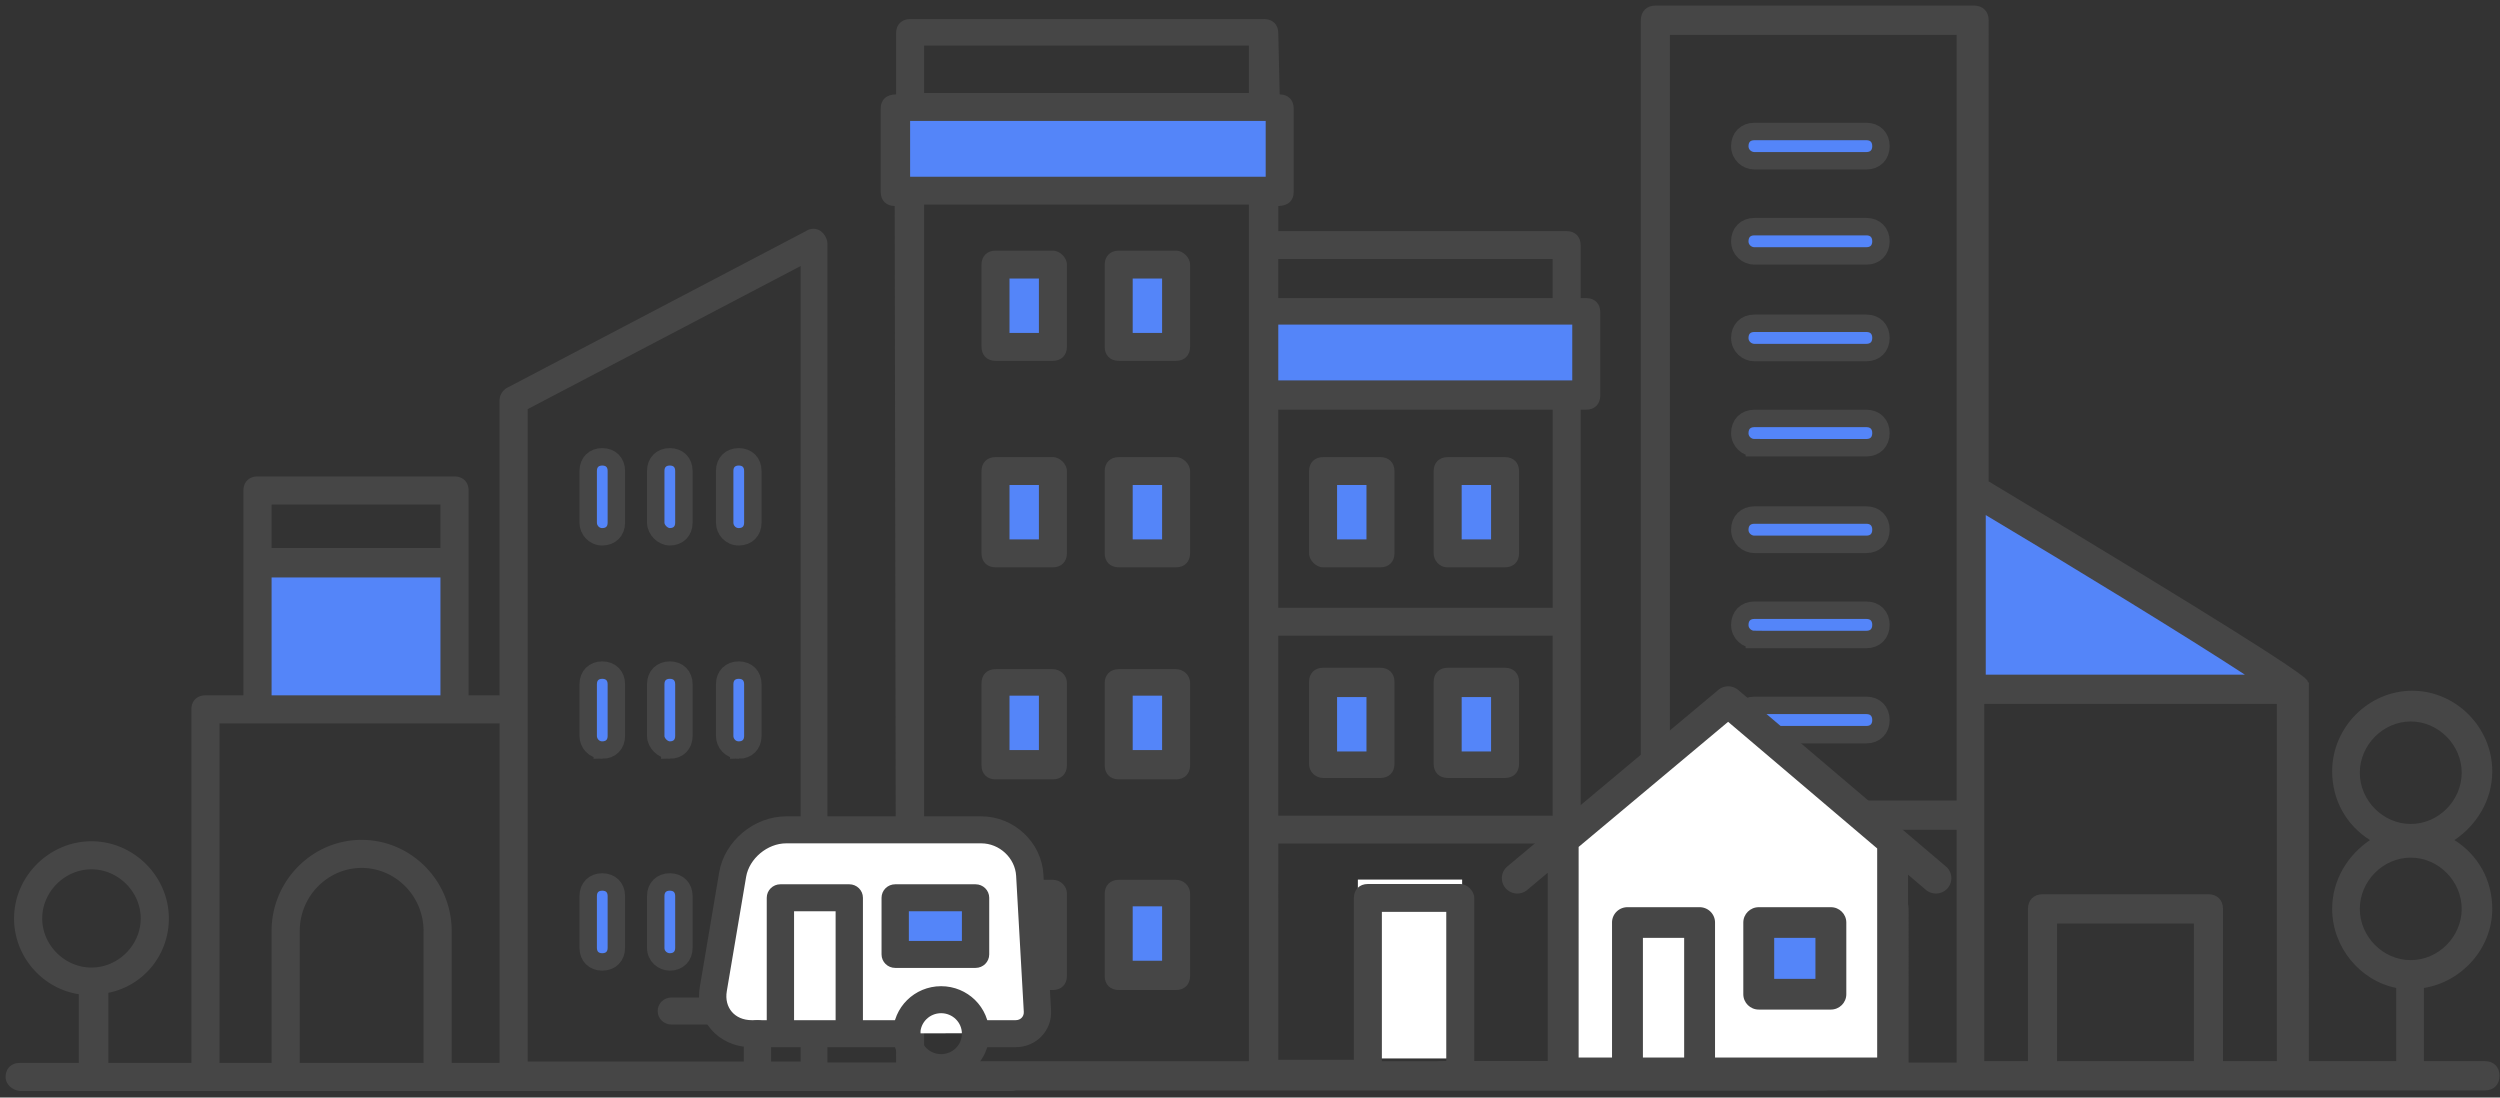 <svg xmlns="http://www.w3.org/2000/svg" width="287" height="126" viewBox="0 0 287 126">
    <rect x="0" y="0" width="287" height="126" fill="#333333" stroke="none"/>
    <g fill="none" fill-rule="evenodd">
        <path fill="#5485F9" d="M226.935 56.326V78.88h35.462z"/>
        <g fill="#5485F9">
            <path d="M102.87 13.06h42.752v10.267H102.87zM113.13 31.884h6.84v8.556h-6.84zM128.522 31.884h6.84v8.556h-6.84zM113.13 54.13h6.84v8.556h-6.84zM128.522 54.13h6.84v8.556h-6.84zM113.13 78.086h6.84v8.556h-6.84zM113.13 102.043h6.84v8.556h-6.84zM128.522 78.086h6.84v8.556h-6.84zM128.522 102.043h6.84v8.556h-6.84z"/>
        </g>
        <path fill="#5485F9" d="M143.913 35.95h39.332v10.266h-39.332zM152.463 54.772h5.13v7.475h-5.13zM166.787 54.772h5.13v7.475h-5.13zM152.463 78.086h5.13v8.556h-5.13zM166.787 78.086h5.13v8.556h-5.13z"/>
        <path fill="#FFF" d="M155.883 100.975h11.97v20.535h-11.97z"/>
        <path fill="#464646" fill-rule="nonzero" d="M120.873 52.477h-6.589c-.964 0-1.607.64-1.607 1.601v9.449c0 .96.643 1.602 1.607 1.602h6.59c.963 0 1.606-.641 1.606-1.602v-9.449c0-.8-.803-1.601-1.607-1.601zm-1.607 9.448h-3.375V55.68h3.375v6.245zM135.015 52.477h-6.589c-.964 0-1.607.64-1.607 1.601v9.449c0 .96.643 1.602 1.607 1.602h6.59c.963 0 1.606-.641 1.606-1.602v-9.449c0-.8-.803-1.601-1.607-1.601zm-1.607 9.448h-3.375V55.68h3.375v6.245zM151.89 65.129h6.588c.964 0 1.607-.641 1.607-1.602v-9.449c0-.96-.643-1.601-1.607-1.601h-6.589c-.964 0-1.607.64-1.607 1.601v9.449c0 .8.804 1.602 1.607 1.602zm1.606-9.45h3.375v6.246h-3.375V55.68zM166.192 65.129h6.589c.964 0 1.607-.641 1.607-1.602v-9.449c0-.96-.643-1.601-1.607-1.601h-6.589c-.964 0-1.607.64-1.607 1.601v9.449c0 .8.643 1.602 1.607 1.602zm1.607-9.45h3.375v6.246h-3.375V55.68zM120.873 76.82h-6.589c-.964 0-1.607.64-1.607 1.601v9.45c0 .96.643 1.6 1.607 1.6h6.59c.963 0 1.606-.64 1.606-1.6v-9.45c0-.96-.803-1.601-1.607-1.601zm-1.607 9.288h-3.375v-6.245h3.375v6.245zM135.015 76.82h-6.589c-.964 0-1.607.64-1.607 1.601v9.45c0 .96.643 1.6 1.607 1.6h6.59c.963 0 1.606-.64 1.606-1.6v-9.45c0-.96-.803-1.601-1.607-1.601zm-1.607 9.288h-3.375v-6.245h3.375v6.245zM151.89 89.311h6.588c.964 0 1.607-.64 1.607-1.601v-9.449c0-.96-.643-1.602-1.607-1.602h-6.589c-.964 0-1.607.641-1.607 1.602v9.449c0 .96.804 1.601 1.607 1.601zm1.606-9.288h3.375v6.246h-3.375v-6.246zM166.192 89.311h6.589c.964 0 1.607-.64 1.607-1.601v-9.449c0-.96-.643-1.602-1.607-1.602h-6.589c-.964 0-1.607.641-1.607 1.602v9.449c0 .96.643 1.601 1.607 1.601zm1.607-9.288h3.375v6.246h-3.375v-6.246zM120.873 101.003h-6.589c-.964 0-1.607.64-1.607 1.601v9.45c0 .96.643 1.6 1.607 1.6h6.59c.963 0 1.606-.64 1.606-1.6v-9.45c0-.96-.803-1.601-1.607-1.601zm-1.607 9.288h-3.375v-6.246h3.375v6.246zM135.015 101.003h-6.589c-.964 0-1.607.64-1.607 1.601v9.45c0 .96.643 1.6 1.607 1.6h6.59c.963 0 1.606-.64 1.606-1.6v-9.45c0-.96-.803-1.601-1.607-1.601zm-1.607 9.288h-3.375v-6.246h3.375v6.246zM120.873 28.774h-6.589c-.964 0-1.607.64-1.607 1.602v9.449c0 .96.643 1.601 1.607 1.601h6.59c.963 0 1.606-.64 1.606-1.601v-9.45c0-.8-.803-1.601-1.607-1.601zm-1.607 9.449h-3.375v-6.246h3.375v6.246zM135.015 28.774h-6.589c-.964 0-1.607.64-1.607 1.602v9.449c0 .96.643 1.601 1.607 1.601h6.59c.963 0 1.606-.64 1.606-1.601v-9.45c0-.8-.803-1.601-1.607-1.601zm-1.607 9.449h-3.375v-6.246h3.375v6.246z"/>
        <path fill="#464646" fill-rule="nonzero" d="M209.422 121.822h-27.963v-74.79h.643c.964 0 1.607-.641 1.607-1.602v-9.61c0-.96-.643-1.6-1.607-1.6h-.643v-6.087c0-.96-.643-1.601-1.607-1.601h-33.105v-2.883c1.125 0 1.767-.64 1.767-1.601v-9.61c0-.96-.642-1.601-1.607-1.601l-.16-7.047c0-.96-.643-1.601-1.607-1.601H104.48c-.964 0-1.607.64-1.607 1.601v7.047c-1.125 0-1.768.64-1.768 1.602v9.609c0 .96.643 1.601 1.607 1.601l.161 98.333H81.34c-.965 0-1.607.641-1.607 1.602 0 .96.642 1.602 1.607 1.602h128.082c.964 0 1.607-.641 1.607-1.602 0-.96-.643-1.762-1.607-1.762zm-43.39 0h-7.393v-17.136h7.392v17.136zm1.606-20.339h-10.606c-.964 0-1.607.64-1.607 1.602v18.577h-8.678V96.84h31.498v24.983h-9v-18.737c0-.801-.803-1.602-1.607-1.602zm12.857-64.22v6.405h-33.748v-6.406h33.748zm-2.25 56.373h-31.498v-20.66h31.498v20.66zm0-23.863h-31.498V47.03h31.498v22.742zm0-40.038v4.484h-31.498v-4.484h31.498zm-73.764-9.449V13.88h40.82v6.406h-40.82zm1.607-15.054h37.284v5.445h-37.284V5.232zm0 18.257h37.284v98.333h-37.284V23.49z"/>
        <path fill="#5485F9" d="M29.874 65.136h22.405v16.017H29.874z"/>
        <path fill="#5485F9" fill-rule="nonzero" stroke="#464646" stroke-width="2" d="M84.81 61.624c.97 0 1.615-.644 1.615-1.61v-5.96c0-.967-.646-1.611-1.615-1.611-.97 0-1.616.644-1.616 1.61v5.96c0 .806.647 1.611 1.616 1.611zM76.894 61.624c.97 0 1.616-.644 1.616-1.61v-5.96c0-.967-.646-1.611-1.616-1.611-.969 0-1.615.644-1.615 1.61v5.96c0 .806.808 1.611 1.615 1.611zM69.14 61.624c.97 0 1.616-.644 1.616-1.61v-5.96c0-.967-.647-1.611-1.616-1.611-.969 0-1.615.644-1.615 1.61v5.96c0 .806.646 1.611 1.615 1.611zM84.81 86.108c.97 0 1.615-.645 1.615-1.611v-5.96c0-.966-.646-1.61-1.615-1.61-.97 0-1.616.644-1.616 1.61v5.96c0 .805.647 1.61 1.616 1.61zM76.894 86.108c.97 0 1.616-.645 1.616-1.611v-5.96c0-.966-.646-1.61-1.616-1.61-.969 0-1.615.644-1.615 1.61v5.96c0 .805.808 1.61 1.615 1.61zM69.14 86.108c.97 0 1.616-.645 1.616-1.611v-5.96c0-.966-.647-1.61-1.616-1.61-.969 0-1.615.644-1.615 1.61v5.96c0 .805.646 1.61 1.615 1.61zM84.81 110.43c.97 0 1.615-.644 1.615-1.61v-5.96c0-.967-.646-1.611-1.615-1.611-.97 0-1.616.644-1.616 1.61v5.96c0 .967.647 1.611 1.616 1.611zM76.894 110.43c.97 0 1.616-.644 1.616-1.61v-5.96c0-.967-.646-1.611-1.616-1.611-.969 0-1.615.644-1.615 1.61v5.96c0 .967.808 1.611 1.615 1.611zM69.14 110.43c.97 0 1.616-.644 1.616-1.61v-5.96c0-.967-.647-1.611-1.616-1.611-.969 0-1.615.644-1.615 1.61v5.96c0 .967.646 1.611 1.615 1.611z"/>
        <path fill="#464646" fill-rule="nonzero" d="M2.423 125.25h113.565c.969 0 1.615-.645 1.615-1.611 0-.967-.646-1.611-1.615-1.611H94.987V27.959c0-.483-.323-1.127-.808-1.45a1.47 1.47 0 0 0-1.615 0L58.155 44.55c-.484.322-.807.805-.807 1.45v33.826h-3.554V56.309c0-.967-.647-1.611-1.616-1.611H29.562c-.969 0-1.615.644-1.615 1.61v23.518h-4.362c-.969 0-1.615.644-1.615 1.61v40.592h-9.531v-8.054c4.038-.805 6.946-4.349 6.946-8.537 0-4.832-4.038-8.86-8.885-8.86-4.846 0-8.885 4.028-8.885 8.86 0 4.349 3.231 8.054 7.431 8.698v7.893H2.262c-.97 0-1.616.644-1.616 1.61 0 .967.97 1.611 1.777 1.611zm99.187-19.813c0-3.06 2.585-5.638 5.654-5.638 3.07 0 5.654 2.578 5.654 5.638s-2.584 5.638-5.654 5.638-5.654-2.578-5.654-5.638zm-96.764 0c0-3.06 2.585-5.638 5.654-5.638 3.07 0 5.654 2.578 5.654 5.638s-2.584 5.638-5.654 5.638c-3.069 0-5.654-2.578-5.654-5.638zm43.778 16.59H34.41v-15.14c0-4.027 3.23-7.249 7.107-7.249 3.877 0 7.108 3.222 7.108 7.249v15.14zm43.294-91.49v91.33h-31.34v-74.9l31.34-16.43zM50.563 57.918v4.994H31.178v-4.994h19.385zm-19.385 8.376h19.385v13.53H31.178v-13.53zM25.2 83.047h32.147v38.98h-5.493v-15.14c0-5.8-4.685-10.47-10.339-10.47-5.654 0-10.338 4.67-10.338 10.47v15.14H25.2v-38.98z"/>
        <path fill="#5485F9" fill-rule="nonzero" stroke="#464646" stroke-width="2" d="M201.398 18.456h12.866c1.003 0 1.67-.672 1.67-1.68 0-1.009-.667-1.681-1.67-1.681h-12.866c-1.002 0-1.67.672-1.67 1.68 0 1.009.835 1.681 1.67 1.681zM201.398 29.38h12.866c1.003 0 1.67-.672 1.67-1.68 0-1.009-.667-1.68-1.67-1.68h-12.866c-1.002 0-1.67.671-1.67 1.68 0 1.008.835 1.68 1.67 1.68zM201.398 40.473h12.866c1.003 0 1.67-.672 1.67-1.68 0-1.009-.667-1.681-1.67-1.681h-12.866c-1.002 0-1.67.672-1.67 1.68 0 1.009.835 1.681 1.67 1.681zM201.398 51.398h12.866c1.003 0 1.67-.673 1.67-1.68 0-1.01-.667-1.682-1.67-1.682h-12.866c-1.002 0-1.67.673-1.67 1.681s.835 1.68 1.67 1.68zM201.398 62.49h12.866c1.003 0 1.67-.672 1.67-1.68 0-1.009-.667-1.681-1.67-1.681h-12.866c-1.002 0-1.67.672-1.67 1.68 0 1.01.835 1.681 1.67 1.681zM201.398 73.415h12.866c1.003 0 1.67-.672 1.67-1.68 0-1.01-.667-1.681-1.67-1.681h-12.866c-1.002 0-1.67.672-1.67 1.68 0 1.009.835 1.68 1.67 1.68zM201.398 84.34h12.866c1.003 0 1.67-.673 1.67-1.681 0-1.009-.667-1.681-1.67-1.681h-12.866c-1.002 0-1.67.672-1.67 1.68 0 1.01.835 1.681 1.67 1.681z"/>
        <path fill="#464646" fill-rule="nonzero" d="M165.577 125.18h119.7c1.002 0 1.67-.672 1.67-1.68 0-1.009-.668-1.681-1.67-1.681h-7.019v-8.403c4.345-.673 7.854-4.538 7.854-9.076 0-3.362-1.671-6.219-4.345-7.9 2.507-1.68 4.345-4.537 4.345-7.899 0-5.042-4.178-9.244-9.19-9.244-5.013 0-9.19 4.202-9.19 9.244 0 3.362 1.67 6.219 4.344 7.9-2.506 1.68-4.344 4.537-4.344 7.899 0 4.37 3.175 8.235 7.352 9.076v8.403h-10.025V78.457c0-.168-.168-.168-.168-.336l-.334-.336c-1.67-1.345-8.02-5.547-36.258-22.522V2.321c0-1.008-.668-1.68-1.67-1.68h-36.593c-1.002 0-1.67.672-1.67 1.68V121.82h-22.789c-1.002 0-1.67.672-1.67 1.68 0 1.01.668 1.681 1.67 1.681zm111.178-42.353c3.174 0 5.848 2.689 5.848 5.882 0 3.194-2.674 5.883-5.848 5.883-3.175 0-5.848-2.69-5.848-5.883s2.673-5.882 5.848-5.882zm-5.848 21.513c0-3.194 2.673-5.883 5.848-5.883 3.174 0 5.848 2.69 5.848 5.883s-2.674 5.882-5.848 5.882c-3.175 0-5.848-2.689-5.848-5.882zm-55.14 17.479h-15.705V106.02h15.706v15.799zm36.092 0h-15.707V106.02h15.707v15.799zm3.341 0v-17.48c0-1.008-.668-1.68-1.67-1.68h-19.048c-1.003 0-1.671.672-1.671 1.68v17.48h-5.013V80.81h33.585v41.009H255.2zm2.507-44.37h-29.742v-18.32c9.858 5.882 23.058 13.95 29.742 18.32zM224.623 4.002v87.9h-32.916v-87.9h32.916zm-32.916 91.262h32.916v26.723h-5.513V104.34c0-1.009-.669-1.681-1.671-1.681h-19.215c-1.003 0-1.671.672-1.671 1.68v17.48h-4.846V95.264z"/>
        <g>
            <path fill="#FFF" d="M179.834 96.99l18.467-15.962 20.208 17.694-1.43 24.763-37.387-.134z"/>
            <path fill="#5485F9" d="M201.647 105.712h8.535v8.542h-8.535z"/>
            <path fill="#464646" fill-rule="nonzero" d="M223.396 99.476L199.55 79.214a1.78 1.78 0 0 0-2.293-.008l-24.211 20.261a1.755 1.755 0 0 0-.215 2.483 1.775 1.775 0 0 0 2.497.213l2.354-1.97v22.977c0 .974.794 1.762 1.773 1.762h37.817c.978 0 1.772-.788 1.772-1.762v-22.756l2.047 1.74a1.78 1.78 0 0 0 2.5-.195c.636-.74.55-1.851-.195-2.483zm-30.055 21.932h-4.734V107.67h4.734v13.74zm3.545 0v-15.5c0-.974-.794-1.762-1.773-1.762h-8.28c-.978 0-1.772.788-1.772 1.762v15.5h-3.834V97.226l17.161-14.361L215.5 97.402v24.006h-18.613z"/>
            <path fill="#464646" fill-rule="nonzero" d="M210.185 104.146h-8.28c-.978 0-1.773.788-1.773 1.762v8.229c0 .973.795 1.762 1.773 1.762h8.28c.978 0 1.772-.789 1.772-1.762v-8.23c0-.973-.794-1.761-1.772-1.761zm-1.773 8.229h-4.734v-4.706h4.734v4.706z"/>
        </g>
        <path fill="#FFF" d="M88.619 95.598l26.7-.087 4.292 4.537-.08 18.002-5.768.567-27.99.033-3.063-3.293 3.081-17.033z"/>
        <path fill="#5485F9" d="M103.491 102.508h8.535v6.407h-8.535z"/>
        <g fill="#464646" fill-rule="nonzero" stroke="#464646" stroke-width=".5">
            <path d="M113.313 118.665c0-2.872-2.36-5.2-5.272-5.2-2.912 0-5.272 2.328-5.272 5.2 0 2.871 2.36 5.2 5.272 5.2 2.911 0 5.272-2.329 5.272-5.2zm-7.908 0c0-1.436 1.18-2.6 2.636-2.6 1.456 0 2.636 1.164 2.636 2.6 0 1.436-1.18 2.6-2.636 2.6-1.456 0-2.636-1.164-2.636-2.6z"/>
            <path d="M86.295 117.365c-2.098 0-3.45-1.576-3.105-3.622l2.219-13.128c.374-2.211 2.57-4.049 4.837-4.049h22.41c2.209 0 4.123 1.788 4.246 3.965l.88 15.612c.038.686-.477 1.222-1.172 1.222h-4.615c-.728 0-1.318.582-1.318 1.3 0 .718.59 1.3 1.318 1.3h4.615c2.207 0 3.926-1.79 3.803-3.966l-.88-15.612c-.2-3.554-3.269-6.42-6.877-6.42h-22.41c-3.557 0-6.852 2.757-7.437 6.22l-2.219 13.13c-.613 3.628 1.978 6.648 5.705 6.648h17.792c.728 0 1.318-.582 1.318-1.3 0-.718-.59-1.3-1.318-1.3H86.295z"/>
            <path d="M77.069 114.765c-.728 0-1.318.582-1.318 1.3 0 .718.59 1.3 1.318 1.3h4.613c.728 0 1.318-.582 1.318-1.3 0-.718-.59-1.3-1.318-1.3h-4.613zM85.636 122.564c0 .718.59 1.3 1.318 1.3.727 0 1.317-.582 1.317-1.3v-3.9c0-.717-.59-1.3-1.317-1.3-.728 0-1.318.583-1.318 1.3v3.9zM110.677 104.366v3.9h-6.59v-3.9h6.59zm-9.226-1.3v6.5c0 .717.59 1.3 1.318 1.3h9.226c.728 0 1.318-.583 1.318-1.3v-6.5c0-.718-.59-1.3-1.318-1.3h-9.226c-.728 0-1.318.582-1.318 1.3zM90.907 104.366h5.272v13.649c0 .718.59 1.3 1.318 1.3.728 0 1.318-.582 1.318-1.3v-14.95c0-.717-.59-1.3-1.318-1.3H89.59c-.727 0-1.318.583-1.318 1.3v14.95c0 .718.59 1.3 1.318 1.3.728 0 1.318-.582 1.318-1.3v-13.65z"/>
        </g>
    </g>
</svg>

